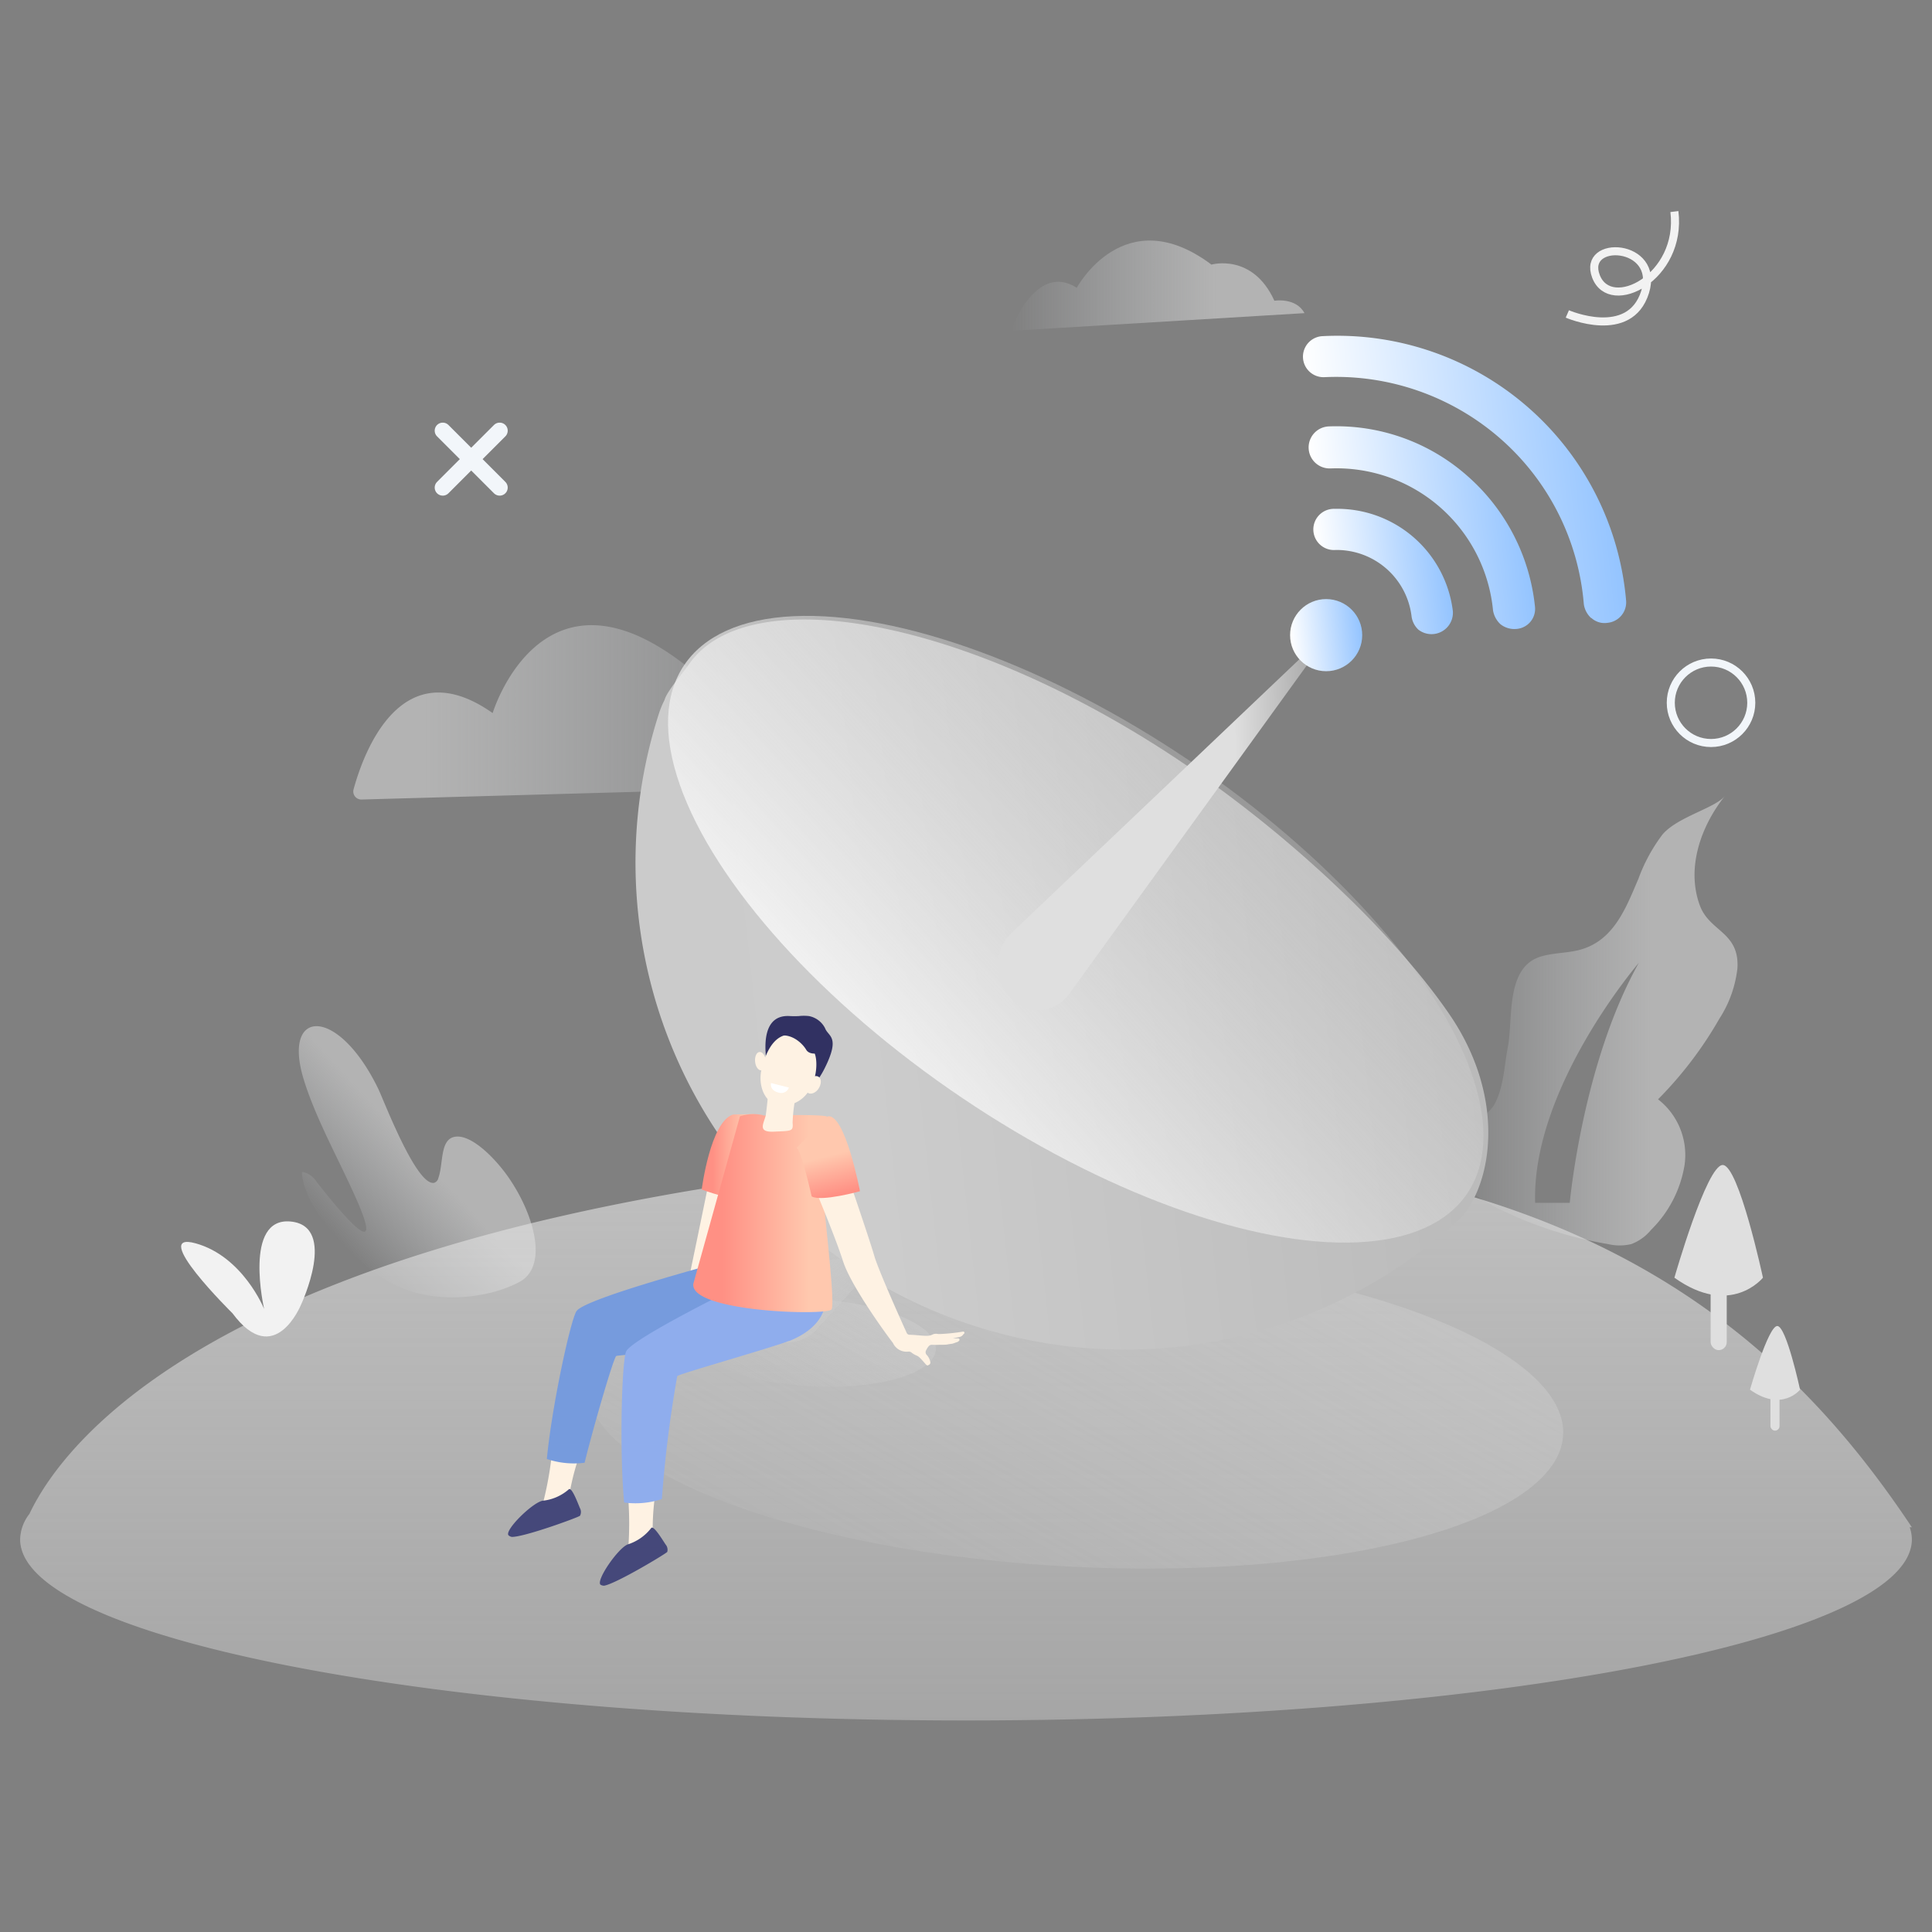 <svg viewBox="0 0 240 240" xmlns:xlink="http://www.w3.org/1999/xlink" xmlns="http://www.w3.org/2000/svg"><rect x="0" y="0" width="240" height="240" fill="#808080" stroke="none"/><defs><style>.b6d9f602-8348-4733-9c32-9531cda84f25{fill:url(#f3889d3e-2d4b-4123-a4f2-57a2e6d7a7ed);}.bbf068e8-f995-4980-b889-8b9f4fbbb16d{fill:url(#e82df5f0-1a16-4054-9168-b5b866534ad4);}.f03e3c3a-9e9e-4650-9a68-498a16cf05ac{fill:url(#b030254a-2b2a-4023-8c32-a0f688c055d6);}.a8c4b3c1-9105-4824-9a43-db71bc0bde53{fill:url(#f6b592a8-3a2a-42aa-8df7-28e24a355127);}.b1b28d80-1d07-4f17-9d1d-e658d01c4daa{fill:url(#ac813699-11ef-4065-b8b2-a36c17ef5095);}.a52e6670-ebac-46aa-ba37-8787d9163e7f,.e3ef5f95-2d10-4848-a873-baccf59b6a7b,.eb80decd-bcb1-40a5-8e87-049d08e9798c{fill:none;}.e3ef5f95-2d10-4848-a873-baccf59b6a7b,.eb80decd-bcb1-40a5-8e87-049d08e9798c{stroke:#f2f6fa;}.a52e6670-ebac-46aa-ba37-8787d9163e7f,.e3ef5f95-2d10-4848-a873-baccf59b6a7b{stroke-miterlimit:10;}.eb80decd-bcb1-40a5-8e87-049d08e9798c{stroke-linecap:round;stroke-linejoin:round;stroke-width:2px;}.bc02714f-a5e3-4444-9350-2248b43caa57{fill:#f2f2f2;}.b613d84b-934e-48e0-a9da-f75553d69d54{fill:#dfdfdf;}.a52e6670-ebac-46aa-ba37-8787d9163e7f{stroke:#f2f2f2;}.eec8806b-87a7-421b-89ed-ada4f77f5303{fill:url(#e715e318-6fba-4cb4-a8af-2d8e2080c1bc);}.bbb3d2a3-8db5-4874-b624-3990a9f9e40e{fill:url(#acc30e56-fdeb-4b59-8f67-f17595173506);}.abe7c7c3-4d05-48d7-b472-766306af991c{fill:url(#a9849780-3527-42c7-832d-5263a9c0354f);}.fabc30f1-2a05-4e16-b35f-6d74459efee6{fill:url(#bb62278b-7d39-4600-8aee-0bac663d33eb);}.a60c907e-1137-43d4-8f88-503e17fb3054{fill:url(#b9275ad7-ad66-4cc6-a557-1d6ce0b90e5e);}.fefd24c8-9701-445f-96b2-af77946ebcf2{fill:url(#b7e49c2c-04d0-43b5-9e9d-41c8414bb93f);}.bd1e54dd-9b78-4507-988c-5ca1849771ab{fill:url(#f6215377-76a2-449a-8e2c-95a51abda124);}.f717d41c-fb4b-46ee-b921-b388180440c9{fill:url(#ee739bfb-0db2-4be5-96f7-13cbd4cc0006);}.b71dd676-8ee1-454d-916d-30603ee7c345{fill:url(#b8af868f-c566-47f1-b1c9-f5b083e8fe24);}.b84d85bf-b7fb-491d-877d-29c7d47aca0f{fill-rule:evenodd;fill:url(#ab6b4101-f513-43cf-99fc-ab18c38fa3b8);}.a7fcd462-b95b-4e5d-8ec7-0d3e13d03882{fill:url(#ac8cd17d-0be7-422f-975e-c79f549e7828);}.f38899eb-7eaa-474b-b211-33e003a5255a{fill:#fef2e3;}.a503967e-7a37-4b21-a084-89fe07d57e6b{fill:#313162;}.a13c419e-6ab1-4463-9e38-a7aecaafa77c{fill:#f7a491;}.b3064e93-a413-4d03-a97b-27beb8604862{fill:url(#a2462918-a789-4cbc-885d-262b7d9c62cb);}.f71e09a0-cadc-4593-8b6a-078dae397fe1{fill:#769bdd;}.a3a4e5b4-e404-451d-93bb-4c65cd88dc6e{fill:#8faded;}.a9b7fc43-029a-4fcd-a6e4-6dbb0c7ea0a1{fill:#45487a;}.e8b0308b-ae38-4c0c-9410-e60a6aeec6cd{fill:url(#a965cf75-5b11-4719-90b8-1898e7ecf982);}.f104805e-f556-4f24-9555-61473d870cfe{fill:#fff;}.f3d6dc51-6354-41b1-8b1b-12ea4a7d5b66{fill:url(#e06d62d4-e885-4e8a-b836-6ac4b7506be3);}</style><linearGradient gradientUnits="userSpaceOnUse" gradientTransform="translate(-166.2 -348.12) rotate(-42.67)" y2="508.97" x2="-166.32" y1="508.97" x1="-187.26" id="f3889d3e-2d4b-4123-a4f2-57a2e6d7a7ed"><stop stop-opacity="0" stop-color="#f2f6fa" offset="0"></stop><stop stop-opacity="0.5" stop-color="#e6e6e6" offset="0.7"></stop></linearGradient><linearGradient xlink:href="#f3889d3e-2d4b-4123-a4f2-57a2e6d7a7ed" gradientTransform="matrix(1, 0, 0, 1, 0, 0)" y2="126.8" x2="215.85" y1="126.8" x1="180.02" id="e82df5f0-1a16-4054-9168-b5b866534ad4"></linearGradient><linearGradient gradientUnits="userSpaceOnUse" y2="61.25" x2="120" y1="296.25" x1="120" id="b030254a-2b2a-4023-8c32-a0f688c055d6"><stop stop-opacity="0" stop-color="#f4f4f4" offset="0"></stop><stop stop-opacity="0.7" stop-color="#dfdfdf" offset="0.69"></stop></linearGradient><linearGradient gradientUnits="userSpaceOnUse" y2="88.49" x2="106.61" y1="88.49" x1="43.87" id="f6b592a8-3a2a-42aa-8df7-28e24a355127"><stop stop-opacity="0.5" stop-color="#e6e6e6" offset="0.14"></stop><stop stop-opacity="0" stop-color="#f2f6fa" offset="1"></stop></linearGradient><linearGradient xlink:href="#f3889d3e-2d4b-4123-a4f2-57a2e6d7a7ed" gradientTransform="matrix(1, 0, 0, 1, 0, 0)" y2="35.48" x2="162.05" y1="35.48" x1="125.54" id="ac813699-11ef-4065-b8b2-a36c17ef5095"></linearGradient><linearGradient gradientUnits="userSpaceOnUse" gradientTransform="matrix(0, 1.16, -1.22, 0, 343.15, 28.89)" y2="211.16" x2="108.2" y1="115.78" x1="151.06" id="e715e318-6fba-4cb4-a8af-2d8e2080c1bc"><stop stop-opacity="0.6" stop-color="#ccc" offset="0"></stop><stop stop-opacity="0" stop-color="#dfdfdf" offset="1"></stop></linearGradient><linearGradient xlink:href="#e715e318-6fba-4cb4-a8af-2d8e2080c1bc" gradientTransform="matrix(0, 0.29, -0.34, 0, -268.87, 565.53)" y2="-1059.84" x2="-1383.33" y1="-1155.22" x1="-1340.47" id="acc30e56-fdeb-4b59-8f67-f17595173506"></linearGradient><linearGradient gradientUnits="userSpaceOnUse" gradientTransform="translate(-11.61 15.52) rotate(-6.05)" y2="74.52" x2="184.65" y1="74.52" x1="168.63" id="a9849780-3527-42c7-832d-5263a9c0354f"><stop stop-color="#fff" offset="0"></stop><stop stop-color="#94c4ff" offset="1"></stop></linearGradient><linearGradient xlink:href="#a9849780-3527-42c7-832d-5263a9c0354f" y2="69.62" x2="194.85" y1="69.62" x1="169.01" id="bb62278b-7d39-4600-8aee-0bac663d33eb"></linearGradient><linearGradient xlink:href="#a9849780-3527-42c7-832d-5263a9c0354f" y2="64.22" x2="206.14" y1="64.22" x1="169.39" id="b9275ad7-ad66-4cc6-a557-1d6ce0b90e5e"></linearGradient><linearGradient gradientUnits="userSpaceOnUse" gradientTransform="translate(-11.61 15.52) rotate(-6.05)" y2="146.74" x2="180.43" y1="146.74" x1="98.16" id="b7e49c2c-04d0-43b5-9e9d-41c8414bb93f"><stop stop-opacity="0.4" stop-color="#cbcbcb" offset="0"></stop><stop stop-color="#ccc" offset="0.25"></stop><stop stop-opacity="0.5" stop-color="#bababa" offset="1"></stop></linearGradient><linearGradient gradientUnits="userSpaceOnUse" gradientTransform="translate(170.62 -12.62) scale(1 0.85)" y2="195.42" x2="-61.45" y1="195.42" x1="-73.87" id="f6215377-76a2-449a-8e2c-95a51abda124"><stop stop-color="#cbcbcb" offset="0"></stop><stop stop-opacity="0.4" stop-color="#ccc" offset="1"></stop><stop stop-opacity="0.5" stop-color="#bababa" offset="1"></stop></linearGradient><linearGradient gradientUnits="userSpaceOnUse" gradientTransform="matrix(1.01, -0.11, 0.11, 1, -13.1, 13.87)" y2="120.67" x2="180.67" y1="120.67" x1="80.03" id="ee739bfb-0db2-4be5-96f7-13cbd4cc0006"><stop stop-color="#cbcbcb" offset="0"></stop><stop stop-color="#ccc" offset="0.25"></stop><stop stop-color="#bababa" offset="1"></stop></linearGradient><linearGradient gradientUnits="userSpaceOnUse" gradientTransform="matrix(0.71, 0.76, -0.84, 0.65, 137.73, -60.57)" y2="82.34" x2="177.49" y1="139.55" x1="102.53" id="b8af868f-c566-47f1-b1c9-f5b083e8fe24"><stop stop-color="#fff" offset="0"></stop><stop stop-opacity="0" stop-color="#bababa" offset="0.95"></stop></linearGradient><linearGradient gradientUnits="userSpaceOnUse" gradientTransform="matrix(1.09, -0.02, 0.03, 1.2, -15.69, -15.27)" y2="99.91" x2="164.5" y1="99.91" x1="124.78" id="ab6b4101-f513-43cf-99fc-ab18c38fa3b8"><stop stop-color="#dfdfdf" offset="0.7"></stop><stop stop-color="#999" offset="1"></stop></linearGradient><linearGradient xlink:href="#a9849780-3527-42c7-832d-5263a9c0354f" y2="81.63" x2="173.15" y1="81.63" x1="164.2" id="ac8cd17d-0be7-422f-975e-c79f549e7828"></linearGradient><linearGradient gradientUnits="userSpaceOnUse" y2="143.69" x2="93.71" y1="143.69" x1="87.17" id="a2462918-a789-4cbc-885d-262b7d9c62cb"><stop stop-color="#ff9084" offset="0.21"></stop><stop stop-color="#ffc8ae" offset="0.83"></stop></linearGradient><linearGradient xlink:href="#a2462918-a789-4cbc-885d-262b7d9c62cb" y2="150.69" x2="103.4" y1="150.69" x1="86.12" id="a965cf75-5b11-4719-90b8-1898e7ecf982"></linearGradient><linearGradient xlink:href="#a2462918-a789-4cbc-885d-262b7d9c62cb" y2="142.39" x2="102.11" y1="150.09" x1="104.09" id="e06d62d4-e885-4e8a-b836-6ac4b7506be3"></linearGradient></defs><title>缺省页2号博学堂后台</title><g id="e2d38026-b908-420f-804f-17341cf1989b"><path d="M47.44,158.71c-4.32-2.87-9.81-8.88-9.94-13.14a2.55,2.55,0,0,1,1.72,1.09s9.67,12.69,5,2.19c-2.2-4.95-5-9.9-6.49-14.75C35,125.21,42,124.94,47,135.28c.66,1.36,4.74,12.13,6.94,11.65a.81.81,0,0,0,.52-.61c.66-1.86.13-5,2.26-5.13,1.87-.11,4.44,2.35,6.12,4.61,3.38,4.6,5.42,11.36,1.75,13.41s-11.43,3.28-17.07-.47Z" class="b6d9f602-8348-4733-9c32-9531cda84f25"></path><path d="M203.58,119.61s-13.32,15.49-12.88,29.81H195S196.56,132.15,203.58,119.61ZM214.26,98.9c-2.95,3.7-4.84,8.94-3.08,13.63,1.23,3.23,4.91,3.25,4.65,7.74a14.49,14.49,0,0,1-2.25,6.29,48,48,0,0,1-7.61,10,8.76,8.76,0,0,1,3.3,8.11,14.61,14.61,0,0,1-4.17,8.11,5.82,5.82,0,0,1-2.47,1.77,6.24,6.24,0,0,1-2.85,0,49.45,49.45,0,0,1-13.26-4.23c-2.62-1.24-5.3-2.94-6.19-5.66-1-3.11.61-4.1,2.38-5.08l.45-.25a6.07,6.07,0,0,0,2.36-1.94c1.29-2.13,1.33-5,1.79-7.33.67-3.49-.32-9.85,4.05-11.22,1.7-.53,3.54-.41,5.23-.95,3.68-1.17,5.21-4.62,6.68-8.12l.27-.63a21,21,0,0,1,3-5.5C208.43,101.46,213,100.4,214.26,98.9Z" class="bbf068e8-f995-4980-b889-8b9f4fbbb16d"></path><path d="M237.5,189.72c-16-24-44.43-51.95-117.5-46-91.26,7.43-111.92,35-116.35,44.35a5.34,5.34,0,0,0-1.15,3.15c0,12.43,52.61,22.5,117.5,22.5s117.5-10.07,117.5-22.5a4.66,4.66,0,0,0-.27-1.5Z" class="f03e3c3a-9e9e-4650-9a68-498a16cf05ac"></path><path d="M43.91,98.1c1.18-4.36,5.84-17.58,17.29-9.52,0,0,6.41-21.19,25.67-4.53,0,0,9.78-6.14,14.6,6,0,0,6,2.51,5,7.55L44.92,99.32A1,1,0,0,1,43.91,98.1Z" class="a8c4b3c1-9105-4824-9a43-db71bc0bde53"></path><path d="M125.54,41.1s3.08-8.64,8.22-5.35c0,0,5.9-11,16.73-2.88,0,0,5.11-1.47,7.82,4.49,0,0,2.67-.45,3.74,1.54Z" class="b1b28d80-1d07-4f17-9d1d-e658d01c4daa"></path><circle r="5" cy="87.3" cx="212.55" class="e3ef5f95-2d10-4848-a873-baccf59b6a7b"></circle><line y2="53.5" x2="62.07" y1="60.57" x1="55" class="eb80decd-bcb1-40a5-8e87-049d08e9798c"></line><line y2="53.5" x2="55" y1="60.57" x1="62.07" class="eb80decd-bcb1-40a5-8e87-049d08e9798c"></line><path d="M28.88,163.14s-10.47-10.32-4.58-8.69,8.51,8.15,8.51,8.15-2.62-11.41,3.28-10.86,1.31,10.32,1.31,10.32S34.12,170.2,28.88,163.14Z" class="bc02714f-a5e3-4444-9350-2248b43caa57"></path><path d="M208,158.72s4-14,6-14,5,14,5,14S215,163.72,208,158.72Z" class="b613d84b-934e-48e0-a9da-f75553d69d54"></path><rect rx="1" height="10" width="2" y="157.72" x="212.5" class="b613d84b-934e-48e0-a9da-f75553d69d54"></rect><path d="M217.39,172.63s2.26-7.91,3.39-7.91,2.83,7.91,2.83,7.91S221.35,175.46,217.39,172.63Z" class="b613d84b-934e-48e0-a9da-f75553d69d54"></path><rect rx="0.57" height="5.65" width="1.13" y="172.07" x="219.93" class="b613d84b-934e-48e0-a9da-f75553d69d54"></rect><path d="M208,26.28c1,8.18-7.94,12.73-9.74,8.06s8-4.18,6.1,1.93S194.7,39,194.7,39" class="a52e6670-ebac-46aa-ba37-8787d9163e7f"></path><ellipse transform="translate(-48.46 298.82) rotate(-86.89)" ry="60.75" rx="19.62" cy="174.99" cx="133.52" class="eec8806b-87a7-421b-89ed-ada4f77f5303"></ellipse><ellipse transform="translate(-71.01 258.63) rotate(-86.89)" ry="15.26" rx="5.42" cy="166.8" cx="101.03" class="bbb3d2a3-8db5-4874-b624-3990a9f9e40e"></ellipse><path d="M176.2,78.22a2.75,2.75,0,0,1-.85-1.65,9.37,9.37,0,0,0-9.44-8.25,2.56,2.56,0,1,1-.1-5.11,14.46,14.46,0,0,1,14.67,12.71,2.66,2.66,0,0,1-4.28,2.3Z" class="abe7c7c3-4d05-48d7-b472-766306af991c"></path><path d="M186.38,77.53a3,3,0,0,1-.91-1.7,19.53,19.53,0,0,0-20.18-17.64,2.61,2.61,0,0,1-.23-5.22,24.53,24.53,0,0,1,17.22,6.15,25,25,0,0,1,8.4,16.23,2.5,2.5,0,0,1-2.31,2.78A2.77,2.77,0,0,1,186.38,77.53Z" class="fabc30f1-2a05-4e16-b35f-6d74459efee6"></path><path d="M197.65,76.77a2.91,2.91,0,0,1-.9-1.7,30.66,30.66,0,0,0-10.4-20.61,31,31,0,0,0-21.77-7.61,2.55,2.55,0,1,1-.34-5.09A36,36,0,0,1,202,74.6a2.56,2.56,0,0,1-2.31,2.77,2.42,2.42,0,0,1-2-.6Z" class="a60c907e-1137-43d4-8f88-503e17fb3054"></path><path d="M180.57,142c-.56.53-1.14,1.05-1.72,1.55A8,8,0,0,0,180.57,142Z" class="fefd24c8-9701-445f-96b2-af77946ebcf2"></path><rect transform="translate(130.18 -29.2) rotate(42.16)" rx="5.1" height="28.23" width="12.42" y="140.13" x="96.75" class="bd1e54dd-9b78-4507-988c-5ca1849771ab"></rect><path d="M180.2,126.22c-6.5-9.61-19.33-22.06-33.19-31.4C119.84,76.51,92.77,72,85.55,82.57c-.6.88-2.74,3.34-3,4.39a11.11,11.11,0,0,0-.65,1.54,60.34,60.34,0,0,0,26.8,70.67,61.23,61.23,0,0,0,70.94-6.26c.67-.58,1.34-1.18,2-1.79.21-.25.41-.5.6-.77C185.74,145.18,186.42,135.45,180.2,126.22Z" class="f717d41c-fb4b-46ee-b921-b388180440c9"></path><ellipse transform="matrix(0.56, -0.83, 0.83, 0.56, -37.34, 161.36)" ry="58.6" rx="25.23" cy="115.9" cx="133.53" class="b71dd676-8ee1-454d-916d-30603ee7c345"></ellipse><path d="M166.13,77.41l-40.52,38.53a5.74,5.74,0,0,0-.13,8h0a4.7,4.7,0,0,0,7.35-.49Z" class="b84d85bf-b7fb-491d-877d-29c7d47aca0f"></path><circle r="4.48" cy="78.9" cx="164.74" class="a7fcd462-b95b-4e5d-8ec7-0d3e13d03882"></circle><path d="M88.13,146.38c0,.24-3,14.61-3,14.61l6.23-3.51-.64-11.89Z" class="f38899eb-7eaa-474b-b211-33e003a5255a"></path><path d="M98.13,126.22a10.28,10.28,0,0,0,1.11,0,5.55,5.55,0,0,1,1.25,0,2.85,2.85,0,0,1,2,1.5c.39,1.07,1.92,1,0,4.89-2.18,4.45-4.51,2.89-4.54,2.79s-1.05-3.86-1.05-3.86S95.38,133,95.4,132.9,93.69,125.92,98.13,126.22Z" class="a503967e-7a37-4b21-a084-89fe07d57e6b"></path><path d="M83,167.16c.44-.07,1.49-.84,1.87-.91l1.17-.19c.33-1.24,2-8,2.17-10,.2-2.15,1.69-11.46,1.69-11.46l3.86.72s-1.6,7.16-2.05,10.63c-.38,3-3.58,9.69-4,10.4v0c-.06,1.06-.56.7-.56.7l-.8.22s-2.86.28-3,.35S82.57,167.24,83,167.16Z" class="a13c419e-6ab1-4463-9e38-a7aecaafa77c"></path><path d="M91.07,138.45c-2.83.86-3.9,9.32-3.9,9.32s4.64,1.72,5.76,1.08c0,0,.29-10.71.78-10.45Z" class="b3064e93-a413-4d03-a97b-27beb8604862"></path><path d="M72.17,180.25a31,31,0,0,0-1.31,4.68c0,.12.16.73.14.86a7.65,7.65,0,0,1-6.14,3c1-1,2.59-2,2.67-2.38a43.26,43.26,0,0,0,1.06-6.14C69.88,180.87,70.75,180.39,72.17,180.25Z" class="f38899eb-7eaa-474b-b211-33e003a5255a"></path><path d="M95.9,155.1l3.69,10.6-8.14,1.56c-2.21.41-14.58,1-14.9,1.19s-2.78,8.61-3.93,13.26a10.6,10.6,0,0,1-4.69-.47c.64-6.66,2.94-17.22,3.68-18.36C72.81,161,95.9,155.1,95.9,155.1Z" class="f71e09a0-cadc-4593-8b6a-078dae397fe1"></path><path d="M81.51,184.9a30.33,30.33,0,0,0-.43,4.84c0,.13.29.69.3.83a7.75,7.75,0,0,1-5.49,4.11c.84-1.23,2.17-2.5,2.19-2.84A42.19,42.19,0,0,0,78,185.6C79.37,186,80.13,185.31,81.51,184.9Z" class="f38899eb-7eaa-474b-b211-33e003a5255a"></path><path d="M100.21,155.65l1.43,2.49c2.17,3.8.4,6.86-3.62,8.45l-.06,0c-2.1.83-13.57,4.07-13.83,4.35a150.83,150.83,0,0,0-1.91,15.28,10.58,10.58,0,0,1-4.69.43c-.6-6.66-.28-17.47.24-18.74C78.6,165.87,100.21,155.65,100.21,155.65Z" class="a3a4e5b4-e404-451d-93bb-4c65cd88dc6e"></path><path d="M80.9,189.81c.32-.36,1.49,1.63,1.79,2.06a1,1,0,0,1,.2.91c-.11.2-6.32,3.93-7.83,4.2a.84.84,0,0,1-.46-.12c-.59-.54,2.14-4.49,3.36-5A5.94,5.94,0,0,0,80.9,189.81Z" class="a9b7fc43-029a-4fcd-a6e4-6dbb0c7ea0a1"></path><path d="M70.67,185c.38-.3,1.17,1.89,1.38,2.36a1,1,0,0,1,0,.93c-.14.18-6.93,2.66-8.47,2.63a.79.79,0,0,1-.42-.21c-.48-.64,2.92-4,4.22-4.28A5.83,5.83,0,0,0,70.67,185Z" class="a9b7fc43-029a-4fcd-a6e4-6dbb0c7ea0a1"></path><path d="M86.13,159.47c-.48,3.51,16.58,4,17.16,3.19s-1.36-15.35-1.07-15.82l.55-8.14c-1-.3-6.25-.14-7.76-.13h0a.8.8,0,0,1-.31-.06,5.34,5.34,0,0,0-2.78.16Z" class="e8b0308b-ae38-4c0c-9410-e60a6aeec6cd"></path><path d="M99,135.52a19.63,19.63,0,0,0-.54,3.95c.11,1.12-.18,1-2.34,1.11-2,.08-1.29-.91-1-2a36.45,36.45,0,0,0,.37-4.48Z" class="f38899eb-7eaa-474b-b211-33e003a5255a"></path><path d="M99.7,128.9a3.93,3.93,0,0,1,1.57,2.16c.43,1.46,0,5.24-3,6.13s-4.25-2.1-3.65-4.44S96.54,127.46,99.7,128.9Z" class="f38899eb-7eaa-474b-b211-33e003a5255a"></path><path d="M93.8,131.89c.06.62.41,1.11.78,1.07s.61-.58.55-1.2-.41-1.11-.78-1.08S93.74,131.26,93.8,131.89Z" class="f38899eb-7eaa-474b-b211-33e003a5255a"></path><path d="M100.36,134.31c-.37.55-.36,1.2,0,1.45s1,0,1.34-.55.37-1.19,0-1.44S100.73,133.76,100.36,134.31Z" class="f38899eb-7eaa-474b-b211-33e003a5255a"></path><path d="M95.78,134.54l2.22.56a1,1,0,0,1-1.25.63C95.55,135.46,95.78,134.54,95.78,134.54Z" class="f104805e-f556-4f24-9555-61473d870cfe"></path><path d="M119.79,165.49c-.06-.09-.15-.08-.24-.06a23,23,0,0,1-2.62.28,3.11,3.11,0,0,1-.43,0,1.05,1.05,0,0,0-.72.1,1.25,1.25,0,0,1-.39.11c-.43.08-1.75-.11-2.41-.11a.38.38,0,0,1-.34-.22c-1.08-2.37-3.44-7.68-4-9.47-.65-2.3-4.18-12.54-4.18-12.54l-4.1,2s3.2,7.45,4.38,11.13c.91,2.85,4.94,8.5,6.18,10.11a1.86,1.86,0,0,0,1.93,1.08.53.53,0,0,1,.38.12,2.48,2.48,0,0,0,.63.37,1.35,1.35,0,0,1,.44.31c.23.23.44.48.66.73s.26.21.41.13a.33.33,0,0,0,.18-.43,1.8,1.8,0,0,0-.41-.8.48.48,0,0,1-.08-.62,2.26,2.26,0,0,1,.26-.42.54.54,0,0,1,.41-.24,8,8,0,0,0,1,0h.42s.49,0,.65-.06l.5-.07a4.1,4.1,0,0,0,.49-.17.6.6,0,0,0,.38-.24.15.15,0,0,0,0-.17.17.17,0,0,0-.16-.08c-.11,0-.66,0-.66,0l.82-.17a.73.73,0,0,0,.5-.34C119.79,165.66,119.84,165.59,119.79,165.49Z" class="f38899eb-7eaa-474b-b211-33e003a5255a"></path><path d="M102.83,138.68c2.16-.39,4,9.3,4,9.3s-4.81,1.34-6,.64c0,0-1.4-6.21-1.91-6Z" class="f3d6dc51-6354-41b1-8b1b-12ea4a7d5b66"></path><path d="M101.66,130.83s-1.11.27-1.52-.44-1.89-2.26-3.77-1.62,1.65-1.56,1.8-1.56h2a19,19,0,0,1,1.44,1.27c0,.12.45,1.49.45,1.49Z" class="a503967e-7a37-4b21-a084-89fe07d57e6b"></path></g></svg>